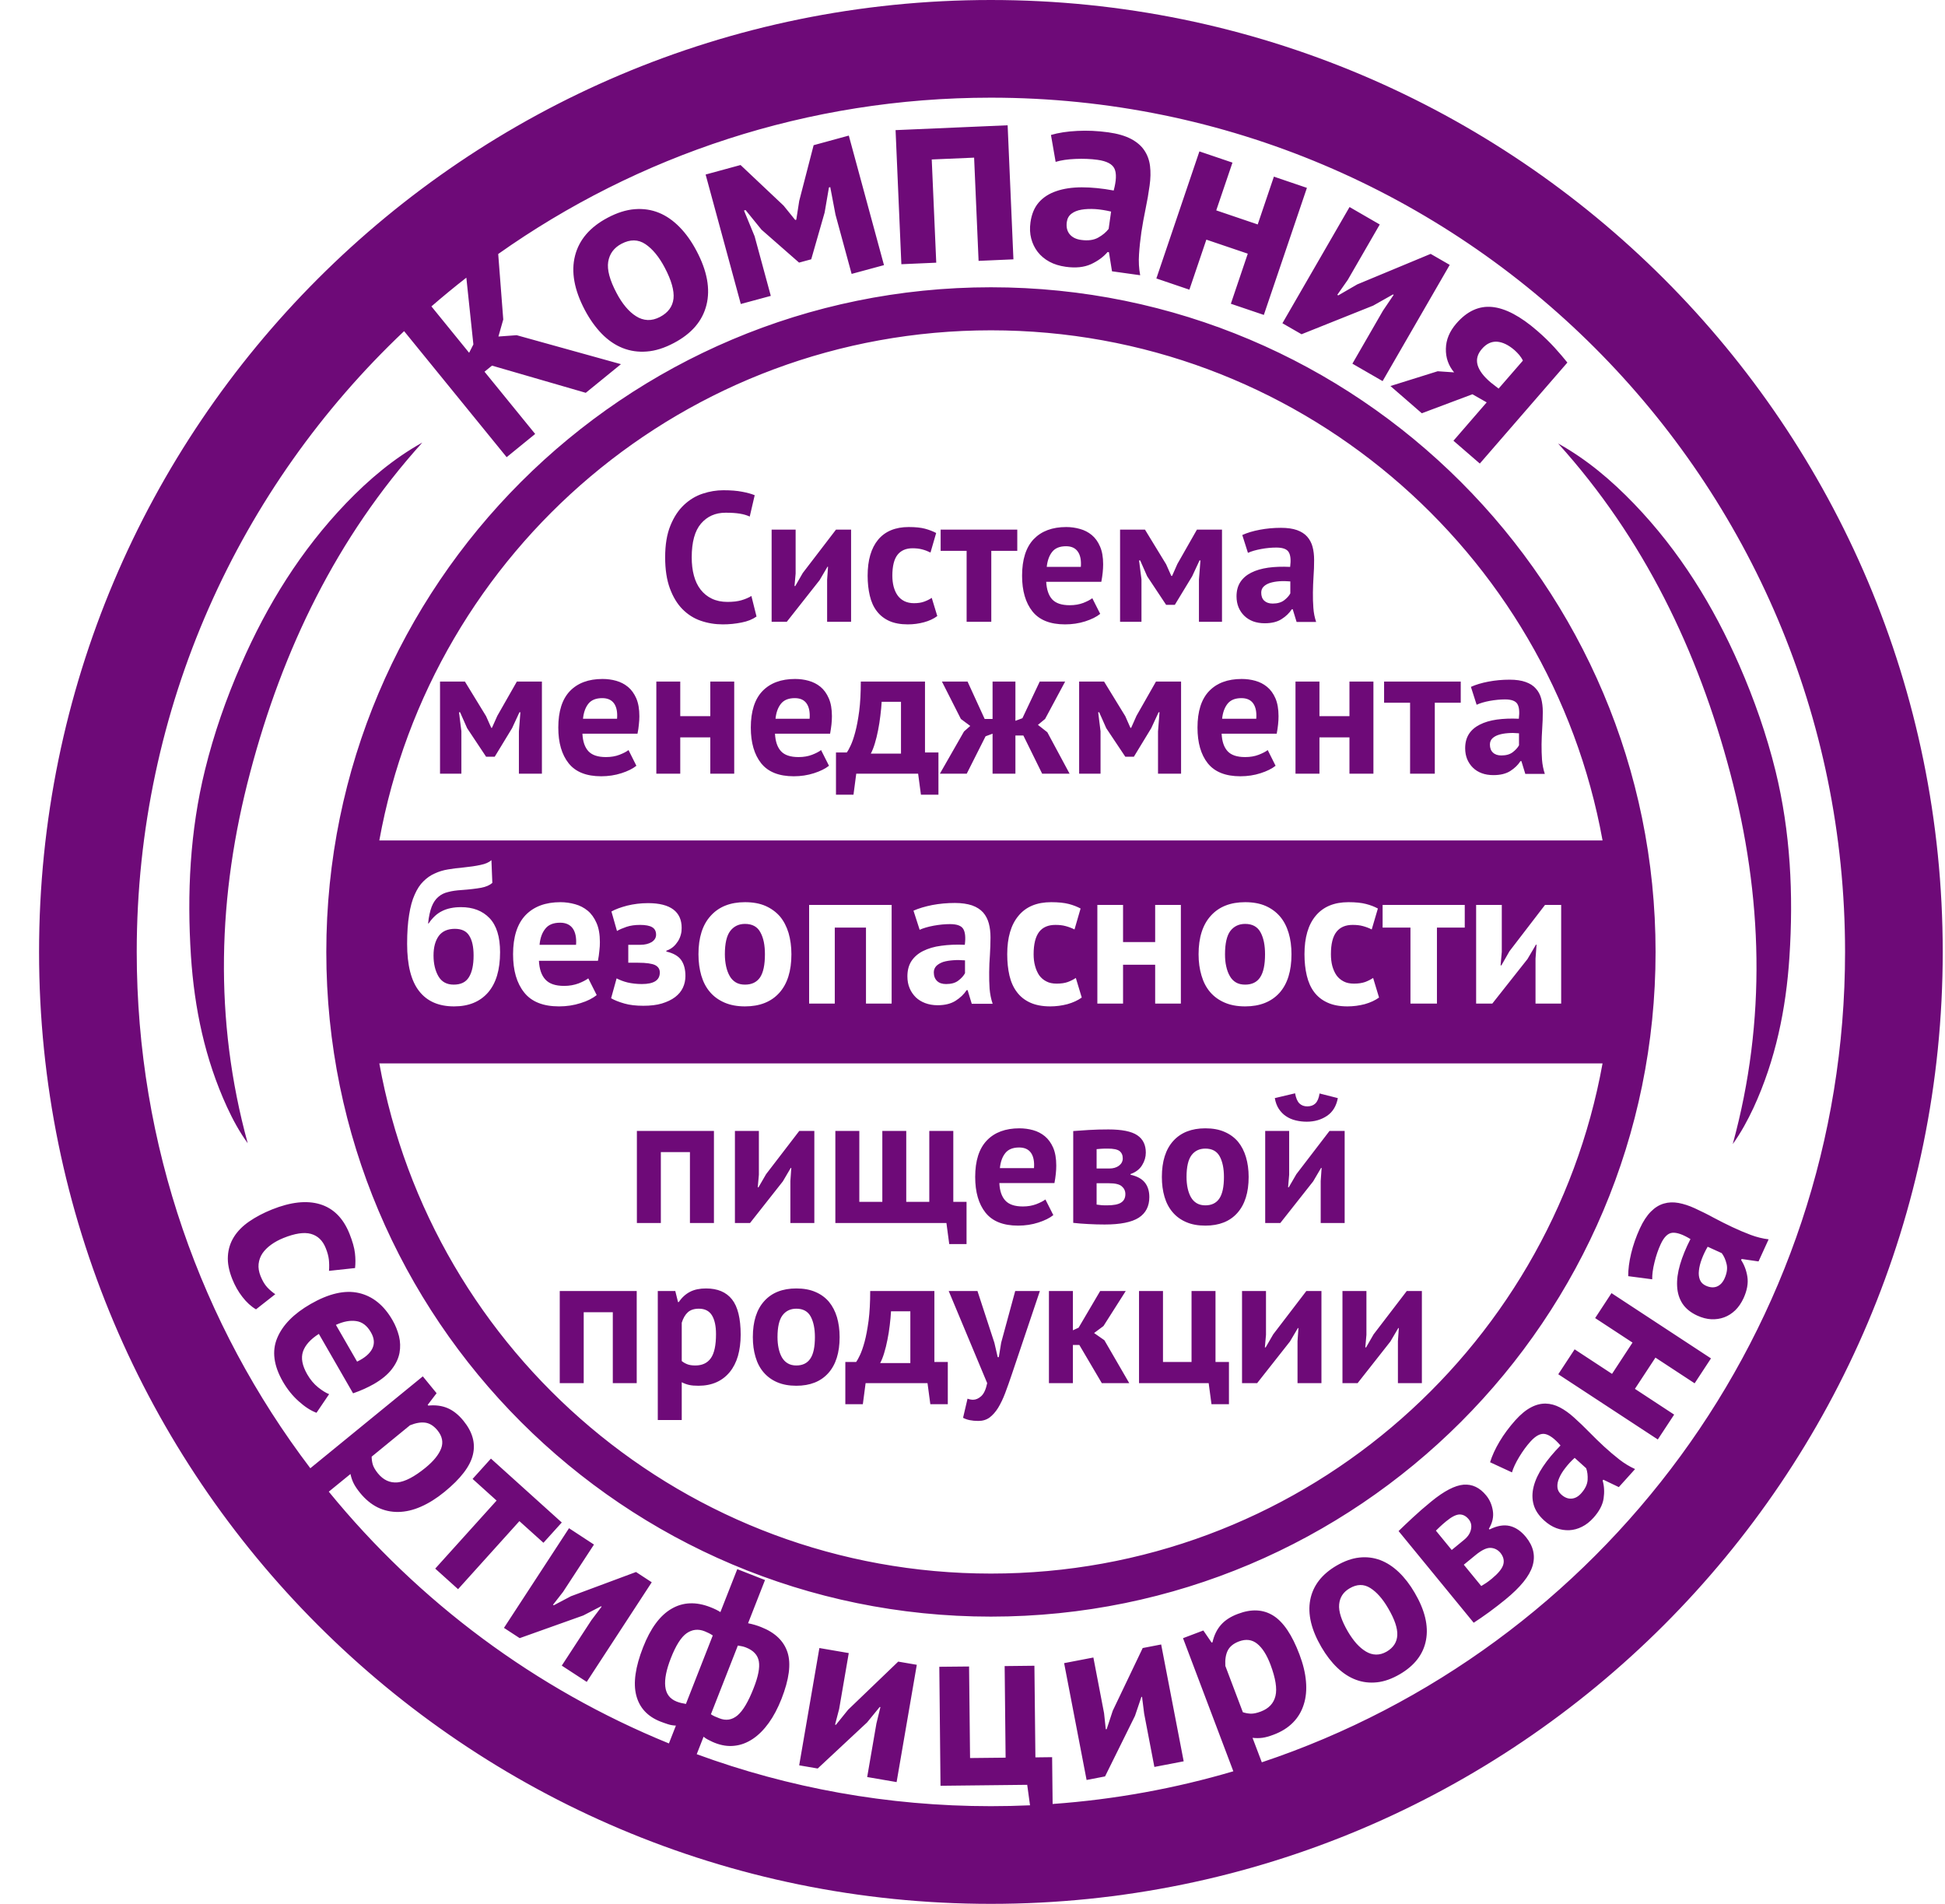 <svg width="47" height="46" viewBox="0 0 47 46" fill="none" xmlns="http://www.w3.org/2000/svg">
<path fill-rule="evenodd" clip-rule="evenodd" d="M12.039 6.137C15.403 3.758 19.51 2.36 23.943 2.36C35.343 2.36 44.585 11.601 44.585 23C44.585 32.11 38.681 39.843 30.491 42.58L30.267 41.989C30.351 41.998 30.429 41.998 30.505 41.988C30.58 41.978 30.67 41.953 30.778 41.912C30.968 41.841 31.124 41.742 31.245 41.619C31.366 41.496 31.453 41.35 31.505 41.182C31.559 41.014 31.576 40.828 31.558 40.624C31.541 40.42 31.488 40.203 31.401 39.974C31.222 39.5 31.011 39.188 30.768 39.036C30.525 38.884 30.241 38.87 29.916 38.993C29.74 39.058 29.602 39.147 29.504 39.259C29.406 39.37 29.338 39.51 29.299 39.68L29.279 39.688L29.078 39.395L28.587 39.581L29.803 42.797C28.403 43.21 26.942 43.479 25.436 43.587L25.424 42.456L25.02 42.461L24.996 40.247L24.277 40.255L24.3 42.468L23.441 42.477L23.417 40.265L22.698 40.272L22.727 43.147L24.822 43.124L24.89 43.619C24.576 43.633 24.26 43.64 23.943 43.64C21.445 43.64 19.052 43.197 16.836 42.384L17.002 41.961C17.034 41.99 17.078 42.019 17.137 42.047C17.194 42.076 17.238 42.097 17.268 42.108C17.436 42.175 17.598 42.199 17.751 42.18C17.905 42.164 18.052 42.107 18.192 42.014C18.331 41.921 18.459 41.792 18.576 41.63C18.693 41.468 18.795 41.274 18.884 41.049C19.07 40.575 19.119 40.199 19.03 39.924C18.941 39.649 18.728 39.444 18.39 39.312C18.346 39.294 18.298 39.278 18.25 39.263C18.2 39.248 18.142 39.233 18.077 39.22L18.486 38.176L17.816 37.913L17.408 38.951C17.346 38.91 17.266 38.871 17.169 38.833C16.819 38.695 16.504 38.708 16.226 38.871C15.947 39.033 15.719 39.343 15.54 39.8C15.352 40.278 15.298 40.666 15.375 40.964C15.452 41.262 15.648 41.474 15.96 41.596C16.012 41.616 16.07 41.637 16.135 41.658C16.201 41.68 16.266 41.691 16.333 41.693L16.164 42.124C12.936 40.809 10.116 38.701 7.945 36.041L8.469 35.614C8.486 35.695 8.511 35.77 8.545 35.838C8.578 35.906 8.631 35.984 8.704 36.074C8.832 36.23 8.974 36.347 9.13 36.423C9.286 36.498 9.451 36.534 9.627 36.531C9.803 36.528 9.985 36.486 10.173 36.403C10.361 36.321 10.55 36.202 10.74 36.047C11.132 35.727 11.361 35.428 11.427 35.149C11.495 34.87 11.418 34.596 11.198 34.327C11.079 34.181 10.951 34.08 10.815 34.022C10.678 33.964 10.523 33.944 10.35 33.961L10.335 33.944L10.55 33.662L10.217 33.255L7.499 35.475C4.867 32.01 3.304 27.688 3.304 23C3.304 17.092 5.787 11.763 9.765 8.001L12.243 11.046L12.932 10.485L11.708 8.981L11.889 8.834L14.155 9.491L15.005 8.799L12.485 8.099L12.044 8.131L12.161 7.719L12.039 6.137ZM11.269 6.709C10.981 6.933 10.7 7.165 10.425 7.403L11.336 8.524L11.439 8.322L11.269 6.709ZM23.943 0C11.241 0 0.944 10.297 0.944 23C0.944 35.702 11.241 46 23.943 46C36.647 46 46.945 35.702 46.945 23C46.945 10.297 36.647 0 23.943 0ZM23.539 3.809L22.515 3.853L22.624 6.347L21.781 6.384L21.641 3.144L24.349 3.027L24.489 6.266L23.647 6.303L23.539 3.809ZM20.063 4.521L20.189 5.185L20.579 6.618L21.361 6.406L20.511 3.276L19.661 3.508L19.313 4.853L19.242 5.308L19.216 5.315L18.935 4.968L17.895 3.987L17.051 4.217L17.901 7.345L18.626 7.149L18.235 5.709L17.978 5.086L18.017 5.076L18.401 5.549L19.309 6.345L19.603 6.265L19.927 5.135L20.031 4.529L20.063 4.521ZM14.131 7.488C13.875 7.002 13.797 6.566 13.895 6.18C13.994 5.792 14.257 5.486 14.685 5.26C14.915 5.138 15.133 5.07 15.34 5.054C15.547 5.038 15.74 5.067 15.92 5.14C16.101 5.213 16.268 5.33 16.422 5.487C16.577 5.645 16.713 5.837 16.832 6.063C17.089 6.548 17.168 6.984 17.071 7.37C16.974 7.757 16.712 8.062 16.283 8.288C16.054 8.409 15.836 8.478 15.63 8.493C15.423 8.51 15.228 8.481 15.046 8.409C14.864 8.337 14.695 8.221 14.54 8.063C14.387 7.905 14.25 7.713 14.131 7.488ZM14.9 7.082C14.966 7.208 15.039 7.319 15.119 7.415C15.198 7.509 15.281 7.585 15.37 7.64C15.458 7.697 15.551 7.727 15.649 7.732C15.747 7.736 15.847 7.711 15.95 7.657C16.145 7.554 16.253 7.407 16.275 7.215C16.295 7.023 16.225 6.774 16.064 6.468C15.925 6.204 15.768 6.014 15.595 5.898C15.421 5.782 15.229 5.779 15.018 5.89C14.835 5.987 14.729 6.132 14.697 6.324C14.666 6.516 14.734 6.769 14.9 7.082ZM12.575 17.21L12.539 17.673V18.693H13.095V16.467H12.49L12.018 17.295L11.888 17.585H11.871L11.746 17.304L11.234 16.467H10.633V18.693H11.149V17.669L11.092 17.21H11.118L11.288 17.594L11.746 18.283H11.955L12.374 17.594L12.552 17.21H12.575ZM15.016 18.682C15.169 18.633 15.29 18.573 15.378 18.502L15.188 18.123C15.137 18.162 15.064 18.2 14.968 18.237C14.872 18.274 14.764 18.292 14.642 18.292C14.447 18.292 14.306 18.245 14.218 18.15C14.131 18.055 14.083 17.915 14.074 17.727H15.405C15.421 17.649 15.432 17.575 15.438 17.504C15.446 17.433 15.45 17.367 15.45 17.304C15.45 17.132 15.425 16.988 15.375 16.872C15.324 16.757 15.257 16.664 15.174 16.596C15.091 16.528 14.996 16.479 14.889 16.449C14.783 16.419 14.673 16.405 14.56 16.405C14.221 16.405 13.959 16.503 13.771 16.698C13.584 16.894 13.491 17.188 13.491 17.58C13.491 17.945 13.574 18.232 13.741 18.442C13.907 18.651 14.169 18.756 14.528 18.756C14.7 18.756 14.863 18.731 15.016 18.682ZM14.218 17.003C14.29 16.913 14.402 16.868 14.553 16.868C14.683 16.868 14.778 16.911 14.839 16.997C14.899 17.083 14.924 17.206 14.911 17.366H14.088C14.103 17.215 14.146 17.094 14.218 17.003ZM16.438 17.816H17.164V18.693H17.742V16.467H17.164V17.304H16.438V16.467H15.86V18.693H16.438V17.816ZM19.669 18.682C19.822 18.633 19.943 18.573 20.032 18.502L19.841 18.123C19.791 18.162 19.717 18.2 19.622 18.237C19.526 18.274 19.417 18.292 19.296 18.292C19.1 18.292 18.959 18.245 18.872 18.15C18.785 18.055 18.737 17.915 18.727 17.727H20.059C20.073 17.649 20.084 17.575 20.092 17.504C20.099 17.433 20.103 17.367 20.103 17.304C20.103 17.132 20.078 16.988 20.027 16.872C19.977 16.757 19.91 16.664 19.828 16.596C19.744 16.528 19.649 16.479 19.542 16.449C19.435 16.419 19.325 16.405 19.213 16.405C18.874 16.405 18.612 16.503 18.424 16.698C18.237 16.894 18.143 17.188 18.143 17.58C18.143 17.945 18.227 18.232 18.393 18.442C18.56 18.651 18.823 18.756 19.181 18.756C19.354 18.756 19.516 18.731 19.669 18.682ZM18.872 17.003C18.944 16.913 19.055 16.868 19.206 16.868C19.336 16.868 19.431 16.911 19.491 16.997C19.551 17.083 19.576 17.206 19.564 17.366H18.74C18.755 17.215 18.799 17.094 18.872 17.003ZM22.254 19.201H22.677V18.181H22.352V16.467H20.801C20.801 16.743 20.788 16.982 20.762 17.184C20.735 17.386 20.703 17.555 20.666 17.692C20.63 17.828 20.592 17.936 20.555 18.014C20.518 18.093 20.487 18.149 20.463 18.181H20.201V19.201H20.624L20.691 18.693H22.186L22.254 19.201ZM21.772 16.956V18.208H21.043C21.078 18.143 21.111 18.06 21.14 17.963C21.17 17.864 21.196 17.76 21.218 17.646C21.24 17.535 21.259 17.417 21.273 17.297C21.288 17.177 21.299 17.064 21.305 16.956H21.772ZM23.361 18.693L23.816 17.79L23.985 17.727V18.693H24.537V17.771H24.729L25.183 18.693H25.846L25.308 17.692L25.081 17.514L25.254 17.371L25.739 16.467H25.125L24.706 17.353L24.537 17.416V16.467H23.985V17.371H23.794L23.38 16.467H22.761L23.219 17.371L23.446 17.54L23.295 17.673L22.712 18.693H23.361ZM28.019 17.21L27.983 17.673V18.693H28.54V16.467H27.934L27.463 17.295L27.334 17.585H27.316L27.192 17.304L26.679 16.467H26.077V18.693H26.594V17.669L26.537 17.21H26.562L26.732 17.594L27.192 18.283H27.4L27.819 17.594L27.997 17.21H28.019ZM30.461 18.682C30.614 18.633 30.735 18.573 30.824 18.502L30.634 18.123C30.583 18.162 30.509 18.2 30.414 18.237C30.318 18.274 30.209 18.292 30.088 18.292C29.892 18.292 29.751 18.245 29.664 18.15C29.577 18.055 29.529 17.915 29.52 17.727H30.851C30.866 17.649 30.877 17.575 30.884 17.504C30.892 17.433 30.895 17.367 30.895 17.304C30.895 17.132 30.87 16.988 30.82 16.872C30.77 16.757 30.702 16.664 30.619 16.596C30.536 16.528 30.442 16.479 30.334 16.449C30.227 16.419 30.117 16.405 30.005 16.405C29.666 16.405 29.404 16.503 29.217 16.698C29.03 16.894 28.937 17.188 28.937 17.58C28.937 17.945 29.019 18.232 29.185 18.442C29.352 18.651 29.615 18.756 29.973 18.756C30.146 18.756 30.309 18.731 30.461 18.682ZM29.664 17.003C29.736 16.913 29.848 16.868 29.998 16.868C30.128 16.868 30.224 16.911 30.284 16.997C30.344 17.083 30.369 17.206 30.357 17.366H29.532C29.547 17.215 29.592 17.094 29.664 17.003ZM31.884 17.816H32.609V18.693H33.188V16.467H32.609V17.304H31.884V16.467H31.305V18.693H31.884V17.816ZM34.671 16.979H35.298V16.467H33.446V16.979H34.074V18.693H34.671V16.979ZM35.967 16.469C35.804 16.5 35.663 16.542 35.544 16.596L35.682 17.028C35.765 16.99 35.871 16.958 36 16.934C36.13 16.911 36.252 16.899 36.367 16.899C36.522 16.899 36.621 16.935 36.666 17.008C36.711 17.081 36.722 17.2 36.702 17.366C36.506 17.357 36.328 17.364 36.169 17.386C36.011 17.409 35.874 17.449 35.76 17.507C35.646 17.564 35.558 17.64 35.497 17.733C35.436 17.828 35.405 17.942 35.405 18.079C35.405 18.177 35.422 18.265 35.454 18.344C35.488 18.423 35.533 18.491 35.593 18.549C35.652 18.607 35.723 18.651 35.806 18.682C35.889 18.713 35.984 18.728 36.087 18.728C36.254 18.728 36.389 18.696 36.495 18.629C36.6 18.562 36.682 18.483 36.741 18.39H36.764L36.858 18.698H37.33C37.294 18.591 37.272 18.477 37.262 18.357C37.254 18.237 37.25 18.113 37.251 17.986C37.253 17.858 37.258 17.728 37.267 17.596C37.276 17.464 37.281 17.332 37.281 17.201C37.281 17.083 37.268 16.976 37.243 16.881C37.217 16.786 37.175 16.704 37.113 16.637C37.053 16.567 36.97 16.515 36.866 16.478C36.763 16.441 36.633 16.422 36.479 16.422C36.301 16.422 36.131 16.438 35.967 16.469ZM36.555 18.174C36.486 18.227 36.395 18.253 36.278 18.253C36.193 18.253 36.125 18.23 36.076 18.183C36.027 18.137 36.003 18.073 36.003 17.989C36.003 17.93 36.022 17.881 36.06 17.842C36.099 17.805 36.151 17.774 36.216 17.754C36.281 17.733 36.357 17.72 36.441 17.714C36.525 17.707 36.614 17.709 36.706 17.718V18.008C36.673 18.067 36.623 18.122 36.555 18.174ZM26.032 3.163C25.79 3.175 25.578 3.207 25.396 3.261L25.509 3.911C25.637 3.872 25.796 3.848 25.988 3.84C26.179 3.832 26.357 3.839 26.524 3.862C26.746 3.893 26.883 3.966 26.933 4.08C26.983 4.193 26.975 4.368 26.912 4.603C26.631 4.551 26.375 4.526 26.141 4.526C25.907 4.527 25.702 4.557 25.526 4.618C25.349 4.678 25.208 4.769 25.101 4.892C24.995 5.015 24.928 5.175 24.901 5.372C24.881 5.513 24.887 5.644 24.919 5.764C24.95 5.885 25.003 5.992 25.076 6.087C25.15 6.182 25.244 6.261 25.358 6.323C25.472 6.385 25.603 6.425 25.753 6.446C25.993 6.48 26.196 6.458 26.361 6.384C26.526 6.308 26.661 6.21 26.765 6.089L26.797 6.094L26.871 6.555L27.552 6.65C27.521 6.488 27.512 6.32 27.524 6.144C27.535 5.97 27.555 5.79 27.581 5.607C27.61 5.423 27.642 5.236 27.682 5.048C27.722 4.858 27.754 4.671 27.78 4.482C27.804 4.31 27.807 4.154 27.79 4.012C27.773 3.87 27.726 3.743 27.652 3.633C27.578 3.522 27.47 3.43 27.328 3.355C27.186 3.281 27.003 3.228 26.78 3.197C26.522 3.162 26.274 3.15 26.032 3.163ZM26.539 5.74C26.43 5.802 26.292 5.82 26.125 5.797C26 5.78 25.908 5.733 25.846 5.657C25.785 5.582 25.762 5.483 25.779 5.363C25.791 5.277 25.829 5.211 25.892 5.163C25.955 5.115 26.036 5.082 26.134 5.066C26.233 5.049 26.343 5.045 26.468 5.052C26.591 5.061 26.717 5.081 26.849 5.112L26.79 5.53C26.731 5.608 26.648 5.679 26.539 5.74ZM30.152 6.129L29.151 5.79L28.741 6.999L27.943 6.728L28.983 3.658L29.782 3.929L29.39 5.083L30.392 5.423L30.783 4.268L31.581 4.539L30.54 7.609L29.743 7.339L30.152 6.129ZM33.677 7.124L33.419 7.506L32.68 8.787L33.41 9.208L35.032 6.4L34.571 6.134L32.798 6.871L32.338 7.137L32.315 7.124L32.569 6.761L33.341 5.424L32.611 5.002L30.989 7.81L31.451 8.076L33.182 7.384L33.661 7.114L33.677 7.124ZM35.925 9.722L35.58 9.526L34.357 9.985L33.599 9.327L34.741 8.97L35.138 8.997C35 8.832 34.934 8.641 34.939 8.425C34.943 8.208 35.028 8.006 35.191 7.817C35.449 7.519 35.737 7.386 36.057 7.417C36.377 7.448 36.741 7.64 37.148 7.994C37.306 8.13 37.444 8.266 37.566 8.399C37.687 8.533 37.791 8.654 37.875 8.76L35.759 11.2L35.122 10.649L35.925 9.722ZM36.213 9.389L36.8 8.713C36.778 8.666 36.748 8.621 36.712 8.577C36.675 8.534 36.637 8.495 36.599 8.461C36.452 8.334 36.31 8.266 36.175 8.256C36.039 8.248 35.918 8.305 35.81 8.43C35.702 8.554 35.667 8.684 35.706 8.821C35.746 8.958 35.853 9.099 36.029 9.246L36.213 9.389ZM9.166 20.306C10.436 13.297 16.57 7.981 23.946 7.981C31.32 7.981 37.455 13.297 38.725 20.306H9.166ZM38.725 25.693H9.166C10.434 32.703 16.569 38.02 23.946 38.02C31.321 38.02 37.456 32.703 38.725 25.693ZM7.885 23.001C7.885 14.131 15.075 6.941 23.946 6.941C32.815 6.941 40.006 14.131 40.006 23.001C40.006 31.87 32.815 39.06 23.946 39.06C15.075 39.06 7.885 31.87 7.885 23.001ZM5.857 31.335C5.957 31.465 6.066 31.565 6.186 31.636L6.652 31.27C6.585 31.225 6.52 31.17 6.457 31.103C6.395 31.036 6.342 30.946 6.297 30.834C6.256 30.731 6.239 30.632 6.249 30.539C6.26 30.445 6.29 30.36 6.342 30.283C6.394 30.207 6.463 30.138 6.55 30.075C6.636 30.012 6.736 29.958 6.849 29.912C7.127 29.8 7.349 29.767 7.512 29.812C7.679 29.858 7.798 29.972 7.872 30.158C7.912 30.257 7.937 30.349 7.947 30.435C7.956 30.521 7.958 30.611 7.95 30.706L8.58 30.638C8.592 30.525 8.592 30.405 8.577 30.277C8.563 30.15 8.518 29.991 8.443 29.803C8.292 29.43 8.056 29.194 7.733 29.096C7.411 28.999 7.024 29.042 6.572 29.223C6.363 29.307 6.178 29.405 6.02 29.514C5.861 29.624 5.739 29.748 5.653 29.886C5.566 30.025 5.517 30.178 5.507 30.348C5.496 30.517 5.532 30.704 5.615 30.91C5.677 31.064 5.757 31.207 5.857 31.335ZM7.648 34.135C7.513 34.085 7.37 33.994 7.221 33.86C7.071 33.727 6.943 33.568 6.835 33.381C6.613 32.994 6.567 32.643 6.698 32.33C6.828 32.016 7.098 31.741 7.507 31.506C7.946 31.254 8.333 31.165 8.668 31.24C9.003 31.316 9.277 31.535 9.486 31.9C9.557 32.022 9.607 32.151 9.642 32.285C9.674 32.419 9.678 32.553 9.654 32.687C9.629 32.82 9.568 32.952 9.469 33.08C9.371 33.21 9.225 33.33 9.033 33.441C8.963 33.48 8.886 33.52 8.802 33.558C8.717 33.596 8.627 33.632 8.532 33.665L7.705 32.229C7.501 32.359 7.373 32.503 7.321 32.657C7.269 32.813 7.303 32.995 7.424 33.206C7.5 33.338 7.588 33.441 7.689 33.522C7.79 33.602 7.879 33.657 7.953 33.685L7.648 34.135ZM8.963 32.191C8.871 32.029 8.75 31.938 8.604 31.919C8.458 31.898 8.295 31.93 8.117 32.011L8.629 32.899C8.816 32.809 8.938 32.703 8.997 32.583C9.056 32.462 9.045 32.332 8.963 32.191ZM10.278 34.374C10.385 34.389 10.483 34.452 10.572 34.56C10.686 34.701 10.716 34.846 10.661 34.995C10.604 35.146 10.479 35.301 10.284 35.461C10.013 35.682 9.786 35.8 9.604 35.817C9.421 35.832 9.264 35.76 9.133 35.6C9.07 35.522 9.03 35.453 9.009 35.39C8.991 35.327 8.981 35.261 8.981 35.195L9.907 34.437C10.048 34.38 10.172 34.359 10.278 34.374ZM13.132 37.276L12.551 36.753L11.069 38.397L10.517 37.9L12 36.256L11.42 35.733L11.863 35.242L13.575 36.786L13.132 37.276ZM14.538 38.819L14.291 39.146L13.575 40.244L14.178 40.637L15.749 38.23L15.369 37.982L13.795 38.568L13.382 38.786L13.363 38.774L13.605 38.464L14.353 37.319L13.75 36.924L12.178 39.332L12.558 39.58L14.095 39.032L14.524 38.81L14.538 38.819ZM18.024 39.805C17.989 39.791 17.959 39.783 17.93 39.777C17.915 39.775 17.897 39.771 17.876 39.767L17.83 39.759L17.179 41.419C17.204 41.437 17.233 41.453 17.267 41.469C17.303 41.485 17.34 41.501 17.381 41.516C17.543 41.581 17.69 41.557 17.822 41.446C17.953 41.335 18.084 41.115 18.212 40.786C18.322 40.508 18.364 40.293 18.337 40.14C18.31 39.988 18.207 39.876 18.024 39.805ZM16.352 41.113C16.39 41.128 16.426 41.139 16.461 41.147C16.482 41.151 16.505 41.155 16.528 41.16L16.575 41.17L17.224 39.515C17.163 39.475 17.099 39.442 17.03 39.415C16.872 39.352 16.726 39.369 16.592 39.462C16.459 39.555 16.331 39.757 16.211 40.064C16.102 40.342 16.056 40.57 16.076 40.748C16.095 40.928 16.187 41.048 16.352 41.113ZM21.275 41.246L21.178 41.643L20.955 42.936L21.666 43.058L22.154 40.224L21.705 40.147L20.494 41.31L20.2 41.674L20.179 41.67L20.278 41.29L20.51 39.941L19.8 39.819L19.312 42.653L19.759 42.73L20.952 41.617L21.258 41.243L21.275 41.246ZM27.597 40.998L27.648 41.404L27.895 42.692L28.603 42.556L28.059 39.733L27.613 39.819L26.889 41.334L26.743 41.778L26.721 41.782L26.679 41.392L26.421 40.048L25.714 40.184L26.257 43.007L26.703 42.921L27.426 41.459L27.581 41.001L27.597 40.998ZM29.937 39.66C29.806 39.71 29.717 39.783 29.668 39.879C29.62 39.975 29.6 40.099 29.61 40.252L30.033 41.37C30.096 41.391 30.161 41.402 30.227 41.405C30.293 41.406 30.373 41.389 30.466 41.354C30.66 41.281 30.778 41.156 30.821 40.977C30.864 40.799 30.823 40.547 30.701 40.221C30.611 39.983 30.504 39.815 30.379 39.715C30.253 39.614 30.107 39.596 29.937 39.66ZM31.661 38.656C31.596 38.999 31.687 39.38 31.933 39.8C32.047 39.995 32.175 40.161 32.315 40.295C32.458 40.431 32.608 40.528 32.769 40.587C32.93 40.647 33.099 40.666 33.276 40.647C33.453 40.628 33.637 40.562 33.829 40.45C34.185 40.241 34.396 39.966 34.459 39.625C34.523 39.283 34.431 38.902 34.185 38.483C34.071 38.287 33.943 38.121 33.802 37.986C33.661 37.852 33.511 37.754 33.352 37.694C33.193 37.635 33.024 37.613 32.847 37.633C32.67 37.652 32.486 37.718 32.295 37.829C31.937 38.039 31.727 38.315 31.661 38.656ZM32.779 39.712C32.706 39.629 32.638 39.534 32.574 39.426C32.415 39.154 32.344 38.934 32.36 38.764C32.376 38.594 32.46 38.465 32.614 38.376C32.789 38.273 32.955 38.27 33.111 38.368C33.266 38.465 33.411 38.629 33.544 38.858C33.699 39.122 33.773 39.338 33.765 39.507C33.757 39.677 33.672 39.809 33.509 39.905C33.423 39.955 33.337 39.978 33.253 39.977C33.168 39.976 33.087 39.951 33.008 39.904C32.929 39.857 32.853 39.793 32.779 39.712ZM33.796 36.993C33.889 36.902 34.002 36.794 34.137 36.669C34.271 36.544 34.419 36.415 34.582 36.282C34.896 36.024 35.159 35.889 35.368 35.872C35.577 35.857 35.758 35.943 35.911 36.13C35.997 36.233 36.051 36.358 36.074 36.502C36.097 36.647 36.065 36.792 35.978 36.937L35.993 36.955C36.177 36.863 36.34 36.836 36.483 36.87C36.625 36.904 36.755 36.993 36.872 37.135C37.054 37.358 37.107 37.59 37.033 37.835C36.96 38.079 36.741 38.35 36.377 38.647C36.257 38.745 36.127 38.846 35.987 38.949C35.846 39.051 35.721 39.138 35.611 39.208L33.796 36.993ZM35.794 38.321C35.84 38.294 35.88 38.269 35.917 38.244C35.954 38.219 35.999 38.185 36.05 38.143C36.204 38.016 36.296 37.904 36.325 37.806C36.354 37.707 36.331 37.612 36.257 37.519C36.193 37.444 36.113 37.403 36.017 37.399C35.921 37.396 35.803 37.454 35.66 37.57L35.372 37.806L35.794 38.321ZM35.376 37.207C35.468 37.133 35.525 37.048 35.545 36.954C35.566 36.861 35.548 36.777 35.489 36.706C35.426 36.63 35.353 36.591 35.27 36.592C35.188 36.593 35.079 36.647 34.948 36.755C34.883 36.809 34.832 36.853 34.796 36.888C34.76 36.922 34.727 36.954 34.698 36.983L35.08 37.45L35.376 37.207ZM36.237 34.829C36.131 35.007 36.055 35.174 36.007 35.33L36.536 35.575C36.568 35.466 36.627 35.34 36.712 35.2C36.797 35.06 36.887 34.936 36.983 34.83C37.112 34.687 37.23 34.627 37.336 34.648C37.443 34.67 37.568 34.761 37.709 34.925C37.539 35.099 37.397 35.268 37.286 35.435C37.175 35.6 37.1 35.761 37.06 35.917C37.021 36.073 37.021 36.219 37.06 36.356C37.099 36.493 37.184 36.62 37.316 36.739C37.409 36.823 37.507 36.885 37.61 36.923C37.713 36.961 37.817 36.976 37.922 36.972C38.026 36.967 38.129 36.939 38.228 36.889C38.327 36.84 38.42 36.767 38.507 36.67C38.645 36.516 38.726 36.363 38.75 36.208C38.773 36.052 38.766 35.907 38.727 35.772L38.745 35.752L39.118 35.931L39.511 35.495C39.378 35.435 39.251 35.358 39.128 35.262C39.006 35.166 38.883 35.063 38.762 34.951C38.641 34.839 38.521 34.723 38.401 34.6C38.281 34.478 38.16 34.36 38.034 34.248C37.919 34.144 37.806 34.064 37.695 34.006C37.583 33.947 37.467 33.916 37.352 33.913C37.236 33.911 37.116 33.94 36.994 34.005C36.872 34.069 36.747 34.172 36.618 34.315C36.471 34.48 36.343 34.651 36.237 34.829ZM38.364 35.759C38.356 35.867 38.304 35.975 38.208 36.082C38.137 36.161 38.059 36.204 37.973 36.209C37.889 36.215 37.806 36.182 37.726 36.109C37.67 36.059 37.638 35.999 37.634 35.929C37.629 35.86 37.643 35.787 37.678 35.709C37.712 35.63 37.761 35.55 37.827 35.466C37.891 35.382 37.965 35.302 38.051 35.224L38.329 35.475C38.359 35.556 38.37 35.651 38.364 35.759ZM40.003 32.802L39.507 33.557L40.455 34.179L40.06 34.78L37.655 33.204L38.05 32.602L38.954 33.195L39.449 32.439L38.546 31.847L38.941 31.244L41.345 32.821L40.95 33.423L40.003 32.802ZM39.415 30.288C39.367 30.489 39.344 30.671 39.345 30.834L39.925 30.91C39.922 30.796 39.94 30.659 39.98 30.499C40.018 30.341 40.068 30.196 40.128 30.065C40.208 29.89 40.302 29.797 40.41 29.786C40.519 29.775 40.666 29.826 40.849 29.938C40.738 30.155 40.654 30.36 40.598 30.552C40.542 30.743 40.518 30.919 40.527 31.079C40.535 31.24 40.579 31.38 40.657 31.499C40.736 31.618 40.855 31.714 41.016 31.788C41.13 31.84 41.242 31.869 41.351 31.875C41.461 31.88 41.565 31.865 41.663 31.829C41.762 31.793 41.851 31.735 41.931 31.659C42.011 31.581 42.077 31.484 42.132 31.367C42.218 31.178 42.248 31.006 42.225 30.851C42.201 30.697 42.15 30.561 42.074 30.445L42.085 30.419L42.494 30.478L42.738 29.944C42.595 29.927 42.45 29.891 42.305 29.837C42.159 29.782 42.011 29.719 41.862 29.649C41.712 29.579 41.563 29.503 41.412 29.423C41.261 29.34 41.109 29.266 40.956 29.195C40.817 29.131 40.685 29.088 40.56 29.065C40.435 29.043 40.317 29.047 40.206 29.08C40.094 29.112 39.989 29.177 39.892 29.275C39.795 29.373 39.706 29.508 39.626 29.682C39.534 29.884 39.463 30.086 39.415 30.288ZM41.722 30.54C41.748 30.644 41.731 30.762 41.671 30.894C41.626 30.991 41.565 31.054 41.485 31.086C41.406 31.116 41.318 31.109 41.22 31.064C41.15 31.032 41.102 30.984 41.077 30.92C41.052 30.856 41.043 30.781 41.054 30.696C41.063 30.611 41.086 30.518 41.123 30.42C41.16 30.321 41.207 30.222 41.265 30.123L41.605 30.278C41.658 30.348 41.697 30.434 41.722 30.54ZM18.281 14.896C18.186 14.964 18.066 15.013 17.919 15.041C17.772 15.071 17.621 15.086 17.467 15.086C17.28 15.086 17.103 15.057 16.935 14.999C16.767 14.942 16.619 14.847 16.492 14.719C16.364 14.59 16.263 14.421 16.187 14.216C16.111 14.009 16.073 13.759 16.073 13.465C16.073 13.159 16.116 12.903 16.201 12.697C16.285 12.49 16.395 12.324 16.53 12.198C16.665 12.072 16.815 11.981 16.982 11.927C17.148 11.872 17.314 11.845 17.48 11.845C17.659 11.845 17.808 11.857 17.932 11.881C18.055 11.904 18.157 11.932 18.237 11.965L18.117 12.481C18.049 12.449 17.968 12.425 17.874 12.41C17.781 12.395 17.667 12.388 17.534 12.388C17.287 12.388 17.09 12.476 16.939 12.651C16.789 12.827 16.715 13.098 16.715 13.467C16.715 13.628 16.732 13.775 16.768 13.907C16.803 14.04 16.858 14.153 16.93 14.246C17.003 14.339 17.093 14.413 17.202 14.465C17.311 14.517 17.436 14.543 17.578 14.543C17.712 14.543 17.825 14.53 17.916 14.503C18.009 14.476 18.088 14.442 18.157 14.4L18.281 14.896ZM19.987 14.008L20.009 13.693H19.996L19.805 14.018L19.012 15.024H18.646V12.797H19.226V13.857L19.199 14.16H19.217L19.399 13.844L20.201 12.797H20.566V15.024H19.987V14.008ZM22.649 14.885C22.561 14.951 22.453 15.001 22.327 15.035C22.2 15.069 22.071 15.086 21.937 15.086C21.759 15.086 21.608 15.058 21.485 15.002C21.362 14.945 21.262 14.866 21.185 14.763C21.107 14.661 21.052 14.537 21.018 14.391C20.984 14.246 20.966 14.086 20.966 13.911C20.966 13.534 21.051 13.243 21.22 13.039C21.389 12.837 21.636 12.734 21.959 12.734C22.123 12.734 22.254 12.748 22.354 12.775C22.453 12.802 22.542 12.836 22.622 12.878L22.485 13.35C22.416 13.316 22.349 13.291 22.282 13.274C22.215 13.256 22.139 13.247 22.052 13.247C21.893 13.247 21.771 13.3 21.688 13.405C21.605 13.511 21.563 13.679 21.563 13.911C21.563 14.006 21.574 14.094 21.594 14.173C21.616 14.253 21.646 14.323 21.688 14.383C21.729 14.442 21.784 14.489 21.85 14.523C21.917 14.556 21.995 14.574 22.084 14.574C22.182 14.574 22.265 14.562 22.333 14.536C22.402 14.511 22.463 14.481 22.515 14.445L22.649 14.885ZM24.582 13.309H23.954V15.024H23.358V13.309H22.73V12.797H24.582V13.309ZM26.586 14.832C26.497 14.904 26.376 14.964 26.224 15.013C26.07 15.062 25.908 15.086 25.736 15.086C25.377 15.086 25.114 14.981 24.948 14.772C24.782 14.563 24.698 14.275 24.698 13.911C24.698 13.519 24.792 13.225 24.978 13.028C25.166 12.832 25.428 12.734 25.767 12.734C25.879 12.734 25.99 12.75 26.096 12.78C26.203 12.809 26.298 12.858 26.382 12.927C26.464 12.995 26.531 13.086 26.581 13.203C26.632 13.318 26.657 13.462 26.657 13.634C26.657 13.697 26.653 13.764 26.646 13.835C26.639 13.906 26.627 13.98 26.613 14.057H25.281C25.291 14.244 25.339 14.386 25.425 14.481C25.513 14.576 25.654 14.623 25.849 14.623C25.971 14.623 26.079 14.604 26.176 14.568C26.272 14.53 26.345 14.492 26.395 14.454L26.586 14.832ZM25.76 13.198C25.609 13.198 25.497 13.243 25.425 13.334C25.353 13.425 25.31 13.546 25.294 13.697H26.118C26.13 13.536 26.106 13.414 26.045 13.328C25.985 13.241 25.89 13.198 25.76 13.198ZM28.972 14.004L29.008 13.541H28.986L28.808 13.924L28.389 14.614H28.179L27.721 13.924L27.552 13.541H27.525L27.583 13.999V15.024H27.066V12.797H27.668L28.179 13.634L28.304 13.915H28.323L28.451 13.626L28.923 12.797H29.529V15.024H28.972V14.004ZM30.019 12.927C30.137 12.873 30.277 12.831 30.441 12.8C30.605 12.769 30.775 12.753 30.954 12.753C31.107 12.753 31.237 12.771 31.341 12.808C31.444 12.845 31.527 12.898 31.587 12.966C31.648 13.035 31.692 13.117 31.717 13.211C31.743 13.306 31.755 13.414 31.755 13.532C31.755 13.662 31.751 13.794 31.741 13.926C31.733 14.058 31.727 14.188 31.726 14.315C31.724 14.444 31.728 14.568 31.737 14.688C31.745 14.808 31.768 14.921 31.804 15.028H31.332L31.238 14.721H31.216C31.156 14.812 31.074 14.893 30.968 14.959C30.864 15.026 30.728 15.059 30.562 15.059C30.458 15.059 30.364 15.043 30.281 15.013C30.198 14.981 30.127 14.937 30.068 14.879C30.008 14.821 29.962 14.752 29.929 14.674C29.897 14.595 29.88 14.507 29.88 14.409C29.88 14.273 29.911 14.157 29.972 14.064C30.033 13.971 30.119 13.895 30.234 13.837C30.349 13.779 30.485 13.739 30.644 13.716C30.802 13.694 30.98 13.688 31.176 13.697C31.197 13.531 31.186 13.412 31.14 13.339C31.096 13.266 30.996 13.23 30.842 13.23C30.726 13.23 30.604 13.241 30.475 13.265C30.346 13.289 30.24 13.319 30.156 13.358L30.019 12.927ZM30.753 14.583C30.869 14.583 30.961 14.556 31.029 14.505C31.097 14.453 31.148 14.398 31.18 14.338V14.048C31.089 14.04 31 14.038 30.916 14.044C30.831 14.05 30.756 14.064 30.69 14.084C30.626 14.105 30.574 14.135 30.535 14.173C30.496 14.212 30.477 14.261 30.477 14.32C30.477 14.403 30.501 14.468 30.55 14.514C30.6 14.56 30.666 14.583 30.753 14.583ZM15.969 27.837H16.672V29.55H17.252V27.325H15.39V29.55H15.969V27.837ZM19.121 28.219L19.099 28.536V29.55H19.678V27.325H19.314L18.512 28.37L18.329 28.686H18.311L18.338 28.384V27.325H17.759V29.55H18.124L18.917 28.544L19.108 28.219H19.121ZM22.938 30.059H23.356V29.039H23.036V27.325H22.456V29.039H21.899V27.325H21.321V29.039H20.765V27.325H20.186V29.55H22.87L22.938 30.059ZM25.09 29.539C25.243 29.49 25.365 29.43 25.453 29.359L25.262 28.981C25.212 29.019 25.138 29.057 25.043 29.094C24.946 29.131 24.838 29.15 24.716 29.15C24.521 29.15 24.38 29.102 24.293 29.007C24.206 28.913 24.157 28.771 24.149 28.585H25.48C25.495 28.507 25.506 28.432 25.513 28.361C25.521 28.29 25.524 28.224 25.524 28.161C25.524 27.989 25.499 27.845 25.449 27.729C25.398 27.614 25.331 27.521 25.248 27.453C25.165 27.385 25.071 27.336 24.963 27.306C24.857 27.277 24.747 27.262 24.634 27.262C24.296 27.262 24.032 27.36 23.846 27.556C23.659 27.752 23.565 28.045 23.565 28.437C23.565 28.802 23.648 29.09 23.814 29.299C23.981 29.509 24.244 29.613 24.602 29.613C24.774 29.613 24.938 29.588 25.09 29.539ZM24.293 27.86C24.364 27.77 24.477 27.725 24.627 27.725C24.757 27.725 24.852 27.768 24.913 27.854C24.973 27.94 24.998 28.063 24.986 28.224H24.162C24.177 28.072 24.22 27.951 24.293 27.86ZM26.31 27.302C26.163 27.311 26.038 27.32 25.934 27.328V29.546C26.038 29.558 26.159 29.568 26.299 29.575C26.438 29.583 26.57 29.586 26.695 29.586C27.072 29.586 27.346 29.531 27.517 29.422C27.688 29.311 27.773 29.145 27.773 28.923C27.773 28.781 27.737 28.663 27.666 28.574C27.595 28.483 27.479 28.419 27.319 28.384V28.367C27.446 28.322 27.54 28.25 27.599 28.152C27.659 28.055 27.688 27.954 27.688 27.849C27.688 27.663 27.62 27.522 27.481 27.429C27.343 27.336 27.111 27.289 26.784 27.289C26.615 27.289 26.457 27.293 26.31 27.302ZM26.6 29.117C26.569 29.114 26.535 29.111 26.499 29.105V28.589H26.797C26.946 28.589 27.049 28.613 27.107 28.663C27.164 28.712 27.194 28.774 27.194 28.851C27.194 28.943 27.16 29.012 27.091 29.056C27.023 29.101 26.908 29.123 26.748 29.123C26.695 29.123 26.651 29.122 26.615 29.119L26.6 29.117ZM27.041 28.164C26.98 28.21 26.901 28.233 26.807 28.233H26.499V27.765C26.531 27.762 26.568 27.759 26.608 27.756C26.648 27.753 26.702 27.752 26.771 27.752C26.907 27.752 27.002 27.772 27.053 27.811C27.105 27.852 27.131 27.91 27.131 27.988C27.131 28.059 27.101 28.117 27.041 28.164ZM28.351 27.567C28.168 27.77 28.076 28.06 28.076 28.437C28.076 28.613 28.097 28.772 28.14 28.918C28.183 29.064 28.249 29.188 28.337 29.29C28.423 29.392 28.533 29.472 28.664 29.528C28.794 29.585 28.948 29.613 29.127 29.613C29.459 29.613 29.717 29.512 29.899 29.308C30.081 29.104 30.173 28.815 30.173 28.437C30.173 28.262 30.151 28.102 30.108 27.957C30.065 27.812 30 27.687 29.915 27.584C29.829 27.483 29.72 27.403 29.589 27.347C29.459 27.29 29.305 27.262 29.127 27.262C28.794 27.262 28.536 27.363 28.351 27.567ZM28.699 28.71C28.681 28.625 28.672 28.536 28.672 28.437C28.672 28.194 28.713 28.018 28.792 27.912C28.873 27.805 28.984 27.752 29.127 27.752C29.29 27.752 29.405 27.815 29.474 27.941C29.542 28.067 29.576 28.233 29.576 28.437C29.576 28.674 29.539 28.848 29.465 28.958C29.391 29.068 29.278 29.123 29.127 29.123C29.046 29.123 28.977 29.106 28.919 29.072C28.861 29.038 28.815 28.99 28.779 28.928C28.743 28.865 28.717 28.792 28.699 28.71ZM31.936 28.219L31.914 28.536V29.55H32.493V27.325H32.127L31.326 28.37L31.143 28.686H31.126L31.152 28.384V27.325H30.573V29.55H30.938L31.732 28.544L31.923 28.219H31.936ZM31.4 26.661C31.351 26.613 31.316 26.532 31.295 26.416L30.805 26.532C30.823 26.635 30.856 26.723 30.903 26.794C30.951 26.865 31.008 26.925 31.077 26.97C31.145 27.016 31.222 27.049 31.308 27.07C31.395 27.091 31.483 27.102 31.576 27.102C31.762 27.102 31.926 27.055 32.065 26.962C32.205 26.868 32.292 26.724 32.328 26.532L31.887 26.42C31.869 26.534 31.835 26.613 31.786 26.661C31.737 26.708 31.672 26.732 31.588 26.732C31.512 26.732 31.449 26.708 31.4 26.661ZM14.808 31.705H14.105V33.419H13.526V31.193H15.386V33.419H14.808V31.705ZM15.895 31.193H16.318L16.384 31.46H16.402C16.479 31.347 16.571 31.265 16.676 31.211C16.782 31.157 16.91 31.131 17.061 31.131C17.34 31.131 17.549 31.219 17.689 31.396C17.828 31.572 17.898 31.856 17.898 32.249C17.898 32.438 17.875 32.61 17.832 32.763C17.787 32.916 17.721 33.045 17.633 33.152C17.546 33.258 17.439 33.341 17.313 33.397C17.187 33.453 17.042 33.482 16.878 33.482C16.787 33.482 16.711 33.476 16.651 33.462C16.592 33.449 16.533 33.427 16.474 33.397V34.31H15.895V31.193ZM16.888 31.62C16.775 31.62 16.686 31.649 16.623 31.705C16.559 31.762 16.509 31.847 16.474 31.959V32.885C16.515 32.918 16.56 32.944 16.61 32.963C16.659 32.982 16.722 32.992 16.803 32.992C16.969 32.992 17.094 32.933 17.177 32.816C17.26 32.699 17.302 32.505 17.302 32.235C17.302 32.039 17.269 31.887 17.204 31.781C17.138 31.674 17.033 31.62 16.888 31.62ZM18.192 32.306C18.192 31.929 18.284 31.639 18.468 31.436C18.652 31.232 18.91 31.131 19.243 31.131C19.421 31.131 19.575 31.159 19.705 31.216C19.837 31.272 19.945 31.352 20.031 31.453C20.116 31.556 20.181 31.68 20.225 31.826C20.267 31.971 20.289 32.131 20.289 32.306C20.289 32.683 20.198 32.973 20.015 33.177C19.833 33.38 19.575 33.482 19.243 33.482C19.064 33.482 18.91 33.453 18.78 33.397C18.649 33.341 18.541 33.261 18.453 33.159C18.365 33.057 18.299 32.932 18.257 32.787C18.213 32.641 18.192 32.481 18.192 32.306ZM18.788 32.306C18.788 32.405 18.797 32.494 18.815 32.578C18.833 32.661 18.859 32.734 18.895 32.797C18.931 32.858 18.977 32.907 19.036 32.941C19.093 32.975 19.163 32.992 19.243 32.992C19.394 32.992 19.507 32.937 19.581 32.827C19.656 32.717 19.692 32.543 19.692 32.306C19.692 32.102 19.658 31.936 19.59 31.81C19.522 31.684 19.406 31.62 19.243 31.62C19.1 31.62 18.989 31.674 18.908 31.781C18.829 31.887 18.788 32.063 18.788 32.306ZM22.903 33.928H22.481L22.413 33.419H20.917L20.85 33.928H20.427V32.907H20.689C20.713 32.875 20.744 32.819 20.781 32.74C20.818 32.662 20.856 32.554 20.893 32.418C20.93 32.281 20.961 32.112 20.989 31.91C21.015 31.708 21.028 31.469 21.028 31.193H22.579V32.907H22.903V33.928ZM21.998 32.934V31.683H21.531C21.525 31.789 21.515 31.903 21.5 32.023C21.486 32.143 21.467 32.261 21.444 32.373C21.422 32.486 21.396 32.591 21.366 32.689C21.337 32.787 21.304 32.869 21.269 32.934H21.998ZM24.029 32.444L24.109 32.791H24.136L24.193 32.44L24.532 31.193H25.128L24.452 33.201C24.396 33.368 24.342 33.52 24.29 33.658C24.238 33.796 24.18 33.915 24.119 34.016C24.056 34.117 23.986 34.194 23.912 34.25C23.836 34.305 23.745 34.332 23.642 34.332C23.488 34.332 23.364 34.307 23.272 34.256L23.38 33.794C23.424 33.811 23.468 33.82 23.513 33.82C23.581 33.82 23.646 33.792 23.711 33.733C23.775 33.675 23.823 33.571 23.855 33.419L22.925 31.193H23.62L24.029 32.444ZM26.082 32.497H25.926V33.419H25.347V31.193H25.926V32.142L26.064 32.079L26.585 31.193H27.203L26.665 32.039L26.438 32.208L26.687 32.382L27.288 33.419H26.625L26.082 32.497ZM29.697 33.928H29.275L29.207 33.419H27.524V31.193H28.103V32.907H28.793V31.193H29.372V32.907H29.697V33.928ZM31.354 32.405L31.376 32.088H31.363L31.171 32.413L30.378 33.419H30.013V31.193H30.592V32.252L30.565 32.555H30.584L30.767 32.239L31.567 31.193H31.932V33.419H31.354V32.405ZM33.78 32.405L33.802 32.088H33.789L33.598 32.413L32.806 33.419H32.44V31.193H33.019V32.252L32.992 32.555H33.011L33.193 32.239L33.994 31.193H34.359V33.419H33.78V32.405ZM37.105 24.248H37.725V21.865H37.334L36.475 22.984L36.281 23.324H36.261L36.29 22.999V21.865H35.67V24.248H36.061L36.911 23.172L37.116 22.824H37.13L37.105 23.162V24.248ZM34.723 22.412H35.395V21.865H33.41V22.412H34.083V24.248H34.723V22.412ZM32.561 24.316C32.704 24.316 32.845 24.297 32.979 24.262C33.115 24.223 33.229 24.171 33.324 24.102L33.181 23.629C33.126 23.666 33.058 23.7 32.987 23.727C32.911 23.753 32.823 23.766 32.719 23.766C32.624 23.766 32.539 23.75 32.469 23.713C32.398 23.676 32.339 23.626 32.295 23.564C32.25 23.498 32.218 23.423 32.194 23.338C32.172 23.253 32.161 23.159 32.161 23.056C32.161 22.809 32.205 22.63 32.295 22.515C32.384 22.402 32.514 22.347 32.685 22.347C32.777 22.347 32.86 22.355 32.931 22.375C33.002 22.394 33.076 22.42 33.147 22.457L33.296 21.951C33.21 21.905 33.115 21.868 33.007 21.841C32.901 21.813 32.76 21.798 32.585 21.798C32.239 21.798 31.976 21.908 31.794 22.126C31.612 22.342 31.522 22.654 31.522 23.056C31.522 23.244 31.541 23.417 31.578 23.572C31.615 23.727 31.673 23.86 31.756 23.97C31.839 24.08 31.945 24.164 32.077 24.224C32.209 24.285 32.371 24.316 32.561 24.316ZM30.089 24.316C30.444 24.316 30.72 24.206 30.917 23.99C31.112 23.772 31.208 23.462 31.208 23.056C31.208 22.869 31.186 22.696 31.139 22.541C31.093 22.388 31.025 22.254 30.931 22.144C30.838 22.036 30.724 21.951 30.584 21.889C30.444 21.828 30.278 21.798 30.089 21.798C29.732 21.798 29.455 21.908 29.259 22.126C29.062 22.342 28.963 22.654 28.963 23.056C28.963 23.244 28.987 23.417 29.034 23.572C29.079 23.727 29.148 23.86 29.242 23.97C29.336 24.08 29.453 24.164 29.592 24.224C29.732 24.285 29.896 24.316 30.089 24.316ZM27.914 24.248H28.535V21.865H27.914V22.762H27.138V21.865H26.517V24.248H27.138V23.309H27.914V24.248ZM25.379 24.316C25.521 24.316 25.66 24.297 25.794 24.262C25.931 24.223 26.045 24.171 26.14 24.102L25.997 23.629C25.941 23.666 25.876 23.7 25.802 23.727C25.729 23.753 25.641 23.766 25.535 23.766C25.439 23.766 25.355 23.75 25.286 23.713C25.212 23.676 25.157 23.626 25.111 23.564C25.068 23.498 25.034 23.423 25.012 23.338C24.988 23.253 24.977 23.159 24.977 23.056C24.977 22.809 25.023 22.63 25.111 22.515C25.199 22.402 25.331 22.347 25.502 22.347C25.595 22.347 25.675 22.355 25.747 22.375C25.82 22.394 25.891 22.42 25.965 22.457L26.112 21.951C26.025 21.905 25.931 21.868 25.825 21.841C25.716 21.813 25.576 21.798 25.401 21.798C25.055 21.798 24.791 21.908 24.612 22.126C24.43 22.342 24.339 22.654 24.339 23.056C24.339 23.244 24.357 23.417 24.393 23.572C24.43 23.727 24.489 23.86 24.573 23.97C24.655 24.08 24.761 24.164 24.892 24.224C25.026 24.285 25.187 24.316 25.379 24.316ZM23.382 23.924L23.482 24.253H23.987C23.948 24.139 23.924 24.017 23.913 23.888C23.905 23.761 23.901 23.629 23.903 23.49C23.905 23.354 23.909 23.214 23.921 23.073C23.929 22.933 23.935 22.791 23.935 22.651C23.935 22.523 23.921 22.409 23.894 22.31C23.866 22.208 23.821 22.12 23.756 22.046C23.689 21.973 23.603 21.916 23.49 21.876C23.38 21.839 23.241 21.817 23.075 21.817C22.885 21.817 22.704 21.834 22.528 21.867C22.353 21.902 22.202 21.947 22.074 22.003L22.223 22.465C22.312 22.425 22.424 22.392 22.562 22.366C22.701 22.341 22.833 22.328 22.956 22.328C23.122 22.328 23.229 22.366 23.276 22.444C23.324 22.522 23.337 22.651 23.314 22.828C23.106 22.818 22.915 22.827 22.744 22.851C22.574 22.872 22.43 22.917 22.306 22.978C22.185 23.038 22.09 23.122 22.025 23.22C21.959 23.322 21.927 23.445 21.927 23.59C21.927 23.695 21.944 23.79 21.98 23.875C22.014 23.958 22.064 24.03 22.128 24.095C22.19 24.155 22.267 24.203 22.355 24.236C22.446 24.27 22.546 24.288 22.656 24.288C22.835 24.288 22.98 24.251 23.093 24.179C23.204 24.108 23.293 24.024 23.358 23.924H23.382ZM20.926 24.248H21.546V21.865H19.552V24.248H20.172V22.412H20.926V24.248ZM18.002 24.316C18.359 24.316 18.635 24.206 18.83 23.99C19.027 23.772 19.124 23.462 19.124 23.056C19.124 22.869 19.1 22.696 19.055 22.541C19.008 22.388 18.94 22.254 18.848 22.144C18.754 22.036 18.638 21.951 18.499 21.889C18.359 21.828 18.195 21.798 18.002 21.798C17.648 21.798 17.371 21.908 17.175 22.126C16.976 22.342 16.878 22.654 16.878 23.056C16.878 23.244 16.902 23.417 16.947 23.572C16.993 23.727 17.062 23.86 17.157 23.97C17.25 24.08 17.369 24.164 17.507 24.224C17.648 24.285 17.812 24.316 18.002 24.316ZM16.314 24.091C16.399 24.026 16.46 23.953 16.502 23.864C16.543 23.777 16.563 23.682 16.563 23.581C16.563 23.419 16.528 23.291 16.459 23.194C16.389 23.097 16.271 23.03 16.102 22.991V22.971C16.165 22.948 16.218 22.92 16.267 22.878C16.312 22.84 16.351 22.791 16.383 22.742C16.415 22.691 16.437 22.638 16.452 22.582C16.468 22.526 16.472 22.472 16.472 22.418C16.472 22.224 16.405 22.076 16.271 21.975C16.135 21.873 15.931 21.821 15.66 21.821C15.48 21.821 15.313 21.843 15.156 21.881C14.998 21.923 14.873 21.968 14.775 22.023L14.909 22.494C14.968 22.459 15.043 22.427 15.139 22.394C15.234 22.362 15.344 22.347 15.467 22.347C15.599 22.347 15.697 22.366 15.758 22.402C15.821 22.438 15.854 22.499 15.854 22.584C15.854 22.658 15.817 22.717 15.747 22.762C15.674 22.805 15.584 22.828 15.473 22.828H15.182V23.261H15.415C15.619 23.261 15.757 23.282 15.832 23.319C15.908 23.359 15.944 23.417 15.944 23.498C15.944 23.684 15.8 23.776 15.51 23.776C15.385 23.776 15.268 23.762 15.164 23.738C15.063 23.713 14.974 23.678 14.9 23.639L14.767 24.119C14.853 24.169 14.959 24.21 15.089 24.247C15.216 24.284 15.37 24.301 15.545 24.301C15.718 24.301 15.869 24.284 15.997 24.245C16.124 24.206 16.23 24.155 16.314 24.091ZM14.449 23.214C14.464 23.131 14.477 23.051 14.483 22.975C14.493 22.901 14.496 22.828 14.496 22.762C14.496 22.578 14.469 22.422 14.414 22.299C14.36 22.176 14.289 22.076 14.2 22.003C14.112 21.931 14.011 21.878 13.896 21.847C13.781 21.815 13.664 21.798 13.543 21.798C13.18 21.798 12.899 21.904 12.698 22.113C12.499 22.323 12.398 22.638 12.398 23.056C12.398 23.449 12.486 23.753 12.666 23.979C12.843 24.203 13.124 24.316 13.509 24.316C13.692 24.316 13.867 24.29 14.032 24.236C14.194 24.187 14.324 24.119 14.419 24.043L14.216 23.639C14.162 23.678 14.084 23.721 13.98 23.761C13.876 23.799 13.761 23.821 13.632 23.821C13.422 23.821 13.271 23.769 13.178 23.666C13.085 23.566 13.033 23.414 13.023 23.214H14.449ZM10.973 24.316C11.326 24.316 11.598 24.203 11.792 23.982C11.987 23.758 12.084 23.434 12.084 23.006C12.084 22.632 11.998 22.36 11.829 22.183C11.658 22.005 11.428 21.918 11.14 21.918C10.963 21.918 10.809 21.949 10.684 22.012C10.558 22.073 10.451 22.174 10.358 22.312H10.345C10.361 22.146 10.392 22.012 10.431 21.908C10.472 21.804 10.526 21.726 10.591 21.671C10.658 21.612 10.738 21.573 10.831 21.552C10.922 21.527 11.027 21.513 11.149 21.505C11.349 21.491 11.508 21.471 11.626 21.45C11.742 21.428 11.833 21.389 11.897 21.331L11.875 20.782C11.816 20.837 11.73 20.874 11.611 20.898C11.495 20.924 11.352 20.944 11.187 20.961C11.06 20.972 10.939 20.987 10.824 21.007C10.71 21.026 10.603 21.058 10.502 21.106C10.403 21.149 10.312 21.214 10.232 21.294C10.15 21.372 10.081 21.479 10.022 21.612C9.961 21.745 9.916 21.91 9.886 22.105C9.854 22.299 9.838 22.531 9.838 22.805C9.838 23.322 9.936 23.704 10.129 23.948C10.322 24.195 10.603 24.316 10.973 24.316ZM13.178 22.439C13.254 22.342 13.372 22.294 13.535 22.294C13.675 22.294 13.774 22.341 13.841 22.433C13.904 22.523 13.933 22.658 13.92 22.828H13.038C13.053 22.667 13.098 22.537 13.178 22.439ZM10.603 22.613C10.688 22.499 10.818 22.442 10.991 22.442C11.155 22.442 11.27 22.496 11.339 22.608C11.41 22.72 11.444 22.878 11.444 23.086C11.444 23.314 11.407 23.488 11.332 23.609C11.257 23.732 11.136 23.79 10.963 23.79C10.798 23.79 10.675 23.726 10.595 23.59C10.518 23.458 10.476 23.29 10.476 23.086C10.476 22.885 10.519 22.73 10.603 22.613ZM17.646 22.494C17.733 22.381 17.851 22.323 18.002 22.323C18.18 22.323 18.303 22.392 18.374 22.526C18.45 22.662 18.484 22.838 18.484 23.056C18.484 23.311 18.446 23.496 18.366 23.616C18.285 23.732 18.167 23.79 18.002 23.79C17.918 23.79 17.844 23.774 17.782 23.737C17.72 23.7 17.669 23.648 17.632 23.581C17.594 23.514 17.565 23.436 17.546 23.348C17.527 23.259 17.516 23.162 17.516 23.056C17.516 22.797 17.559 22.608 17.646 22.494ZM29.73 22.494C29.817 22.381 29.936 22.323 30.089 22.323C30.264 22.323 30.387 22.392 30.46 22.526C30.534 22.662 30.569 22.838 30.569 23.056C30.569 23.311 30.53 23.496 30.449 23.616C30.372 23.732 30.251 23.79 30.089 23.79C30.002 23.79 29.929 23.774 29.866 23.737C29.803 23.7 29.754 23.648 29.717 23.581C29.678 23.514 29.65 23.436 29.631 23.348C29.61 23.259 29.602 23.162 29.602 23.056C29.602 22.797 29.645 22.608 29.73 22.494ZM22.627 23.338C22.669 23.298 22.725 23.265 22.794 23.241C22.866 23.22 22.946 23.207 23.036 23.201C23.127 23.194 23.22 23.196 23.319 23.204V23.514C23.285 23.577 23.23 23.639 23.157 23.693C23.084 23.75 22.986 23.776 22.861 23.776C22.77 23.776 22.696 23.753 22.645 23.703C22.593 23.654 22.565 23.583 22.565 23.495C22.565 23.432 22.587 23.38 22.627 23.338ZM10.205 10.693C9.511 11.08 8.914 11.586 8.367 12.154C7.274 13.293 6.454 14.613 5.826 16.055C5.464 16.881 5.168 17.73 4.953 18.605C4.589 20.084 4.517 21.586 4.614 23.097C4.697 24.361 4.953 25.588 5.484 26.744C5.626 27.052 5.786 27.348 5.986 27.622C5.164 24.627 5.258 21.631 6.047 18.657C6.829 15.696 8.132 12.99 10.205 10.693ZM39.489 12.175C38.942 11.607 38.347 11.101 37.651 10.715C39.724 13.011 41.028 15.72 41.811 18.68C42.597 21.652 42.692 24.648 41.871 27.643C42.069 27.369 42.229 27.072 42.372 26.768C42.906 25.61 43.159 24.382 43.241 23.117C43.339 21.607 43.267 20.105 42.905 18.628C42.689 17.752 42.392 16.904 42.031 16.076C41.401 14.635 40.584 13.314 39.489 12.175Z" fill="#6E0A78"/>
</svg>

